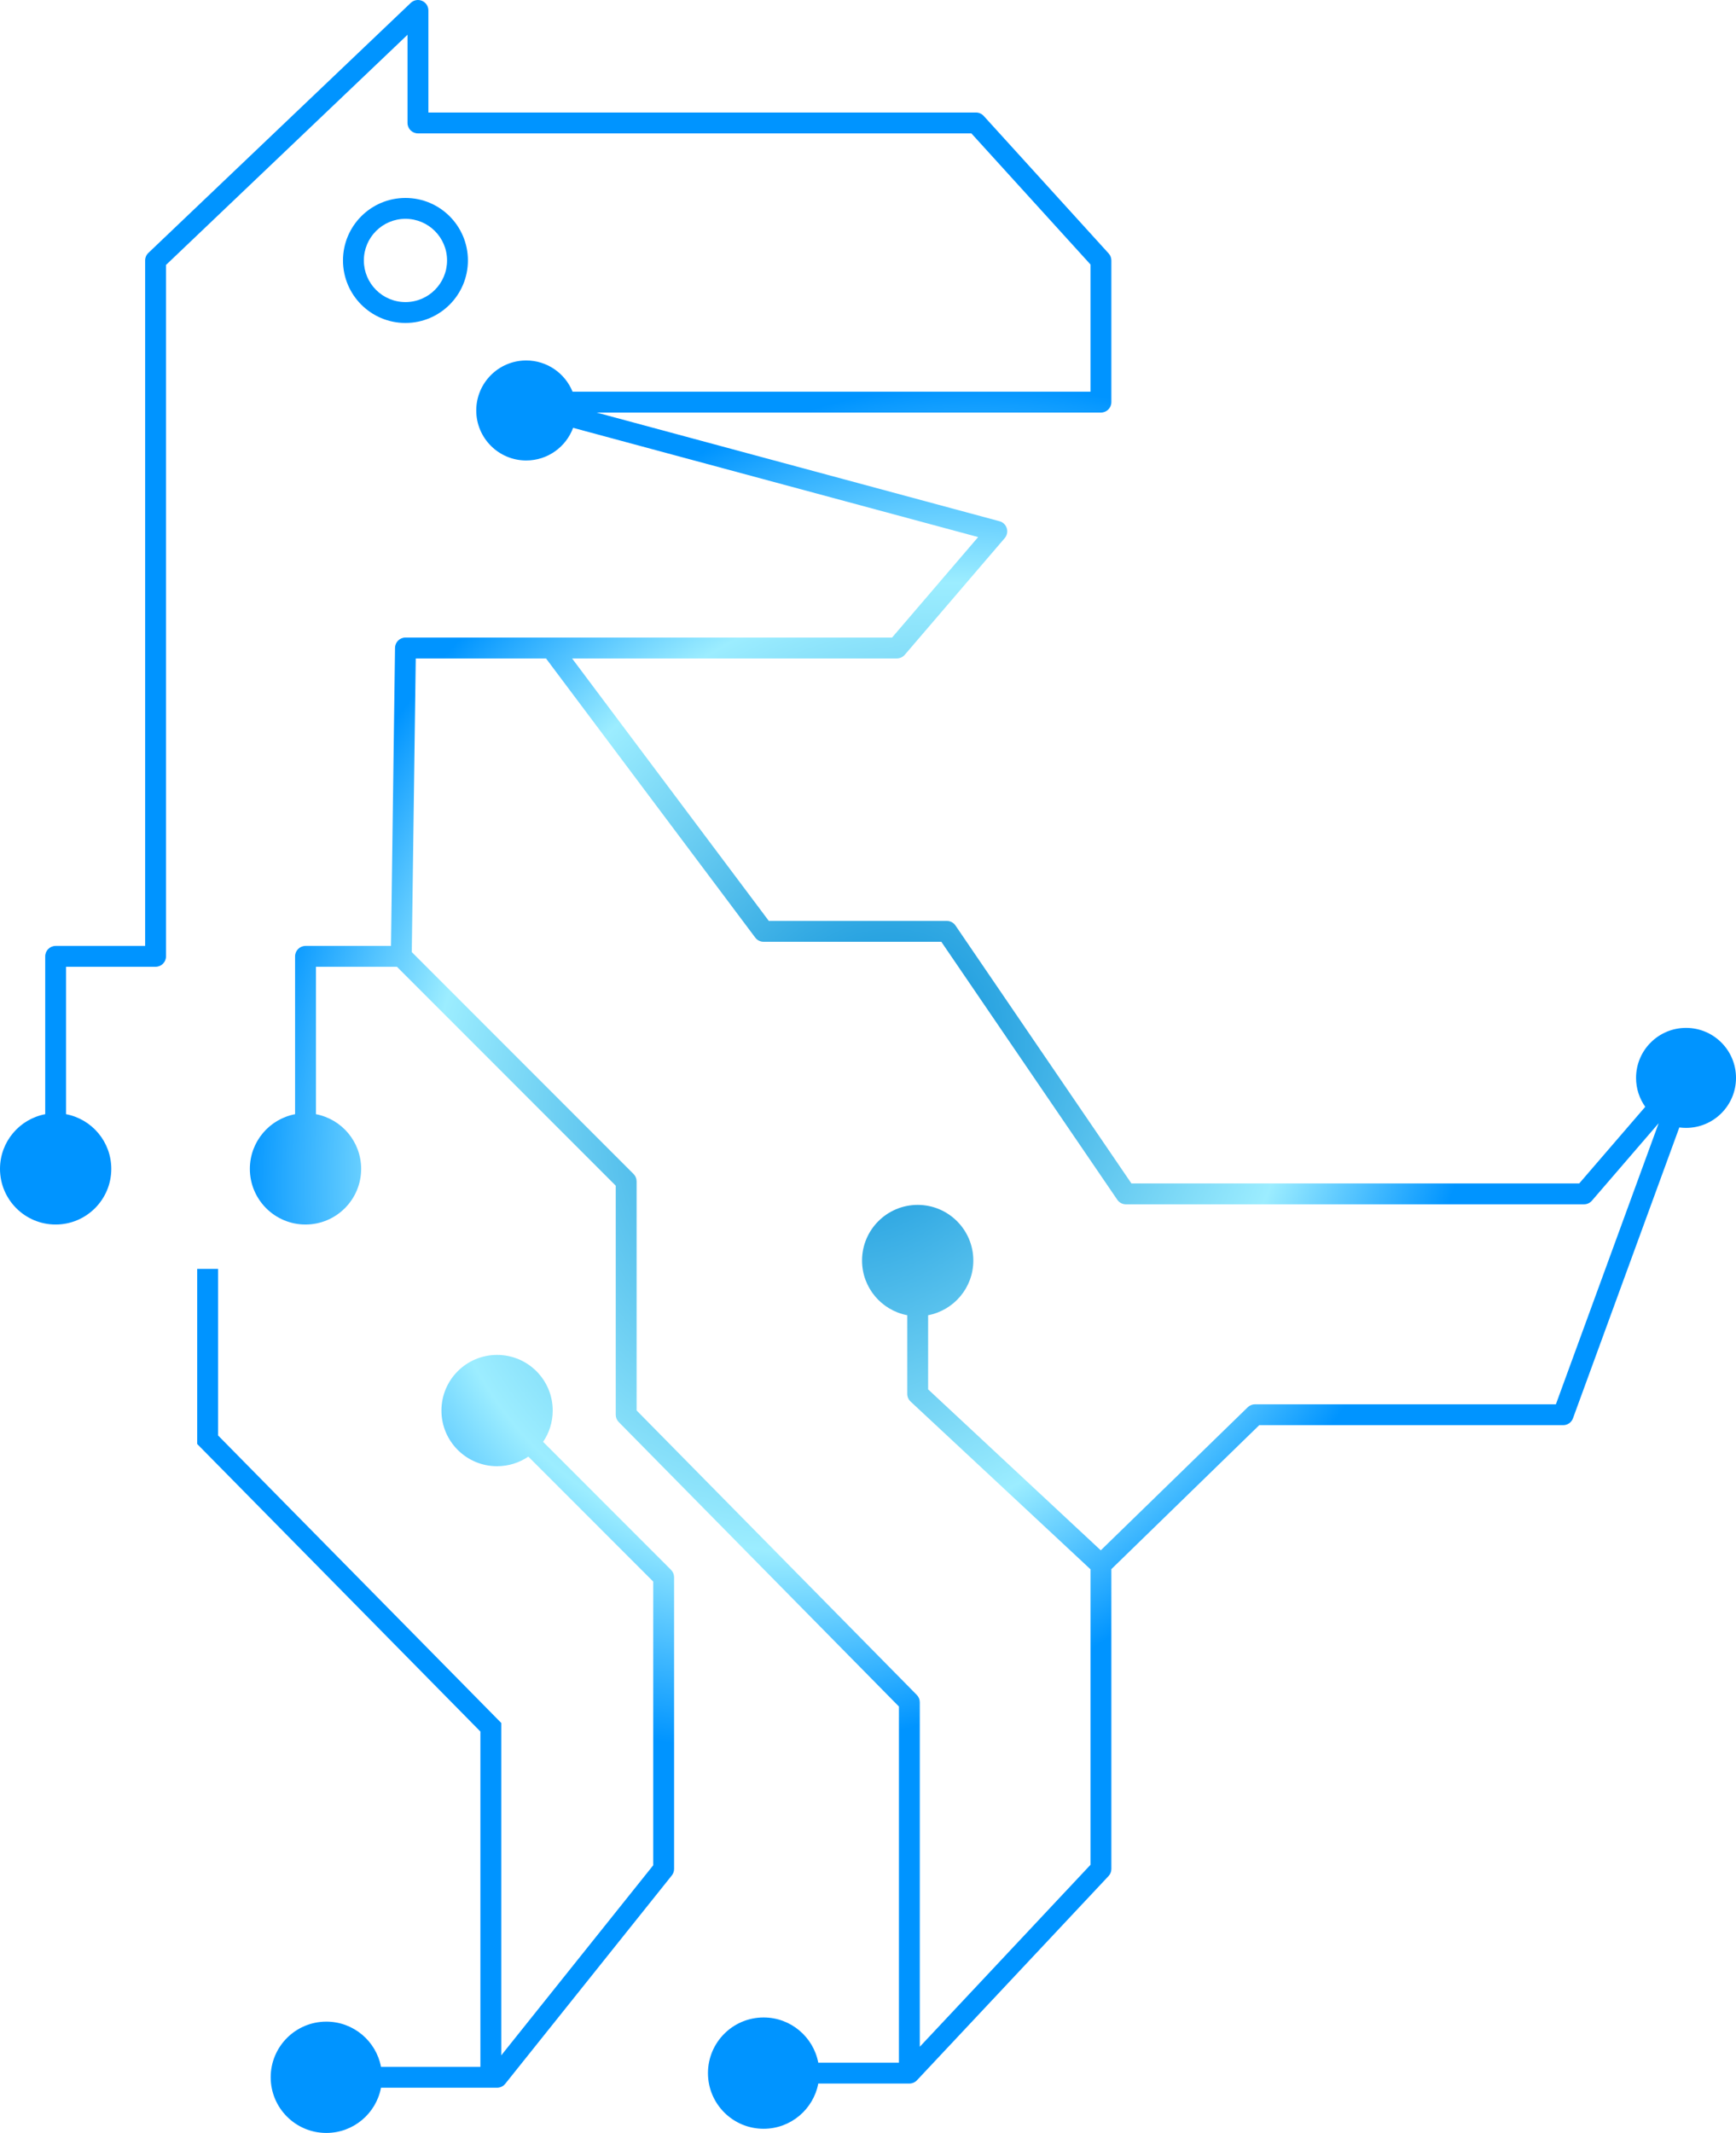<svg width="416" height="511" viewBox="0 0 416 511" fill="none" xmlns="http://www.w3.org/2000/svg">
<g style="mix-blend-mode:screen">
<path fill-rule="evenodd" clip-rule="evenodd" d="M102.654 2.5C102.654 1.5 102.058 0.596 101.139 0.202C100.219 -0.192 99.154 0 98.43 0.69L35.559 60.589C35.064 61.061 34.784 61.715 34.784 62.399V226.619H13.333C11.953 226.619 10.833 227.738 10.833 229.119V266.934C4.665 268.104 0 273.524 0 280.033C0 287.397 5.97 293.367 13.333 293.367C20.697 293.367 26.667 287.397 26.667 280.033C26.667 273.524 22.002 268.104 15.833 266.934V231.619H37.284C38.665 231.619 39.784 230.5 39.784 229.119V63.471L97.654 8.335V29.455C97.654 30.835 98.773 31.955 100.154 31.955H232.772L261.316 63.366V93.842H137.203C135.426 89.454 131.124 86.359 126.1 86.359C119.487 86.359 114.125 91.722 114.125 98.339C114.125 104.955 119.487 110.319 126.1 110.319C131.252 110.319 135.644 107.065 137.334 102.499L234.391 128.672L213.767 152.743H132.088H97.16C95.793 152.743 94.679 153.842 94.66 155.209L93.696 226.619H73.21C71.829 226.619 70.71 227.738 70.71 229.119V266.934C64.541 268.104 59.876 273.524 59.876 280.033C59.876 287.397 65.846 293.367 73.21 293.367C80.573 293.367 86.543 287.397 86.543 280.033C86.543 273.524 81.879 268.104 75.71 266.934V231.619H95.126L147.551 284.064V338.934C147.551 339.591 147.809 340.221 148.27 340.689L215.411 408.843V494.169H196.082C194.912 488 189.492 483.336 182.983 483.336C175.619 483.336 169.65 489.305 169.65 496.669C169.65 504.033 175.619 510.002 182.983 510.002C189.492 510.002 194.912 505.338 196.082 499.169H217.911C218.601 499.169 219.261 498.883 219.734 498.38L265.639 449.462C266.074 448.999 266.316 448.387 266.316 447.751V375.929L301.756 341.434H374.587C375.637 341.434 376.575 340.779 376.935 339.793L402.419 270.11C402.945 270.18 403.481 270.216 404.026 270.216C410.639 270.216 416.001 264.853 416.001 258.237C416.001 251.62 410.639 246.257 404.026 246.257C397.412 246.257 392.05 251.62 392.05 258.237C392.05 260.817 392.866 263.207 394.253 265.163L378.431 283.523H271.124L228.957 221.72C228.492 221.037 227.719 220.629 226.892 220.629H184.233L137.087 157.743H214.917C215.647 157.743 216.34 157.424 216.815 156.87L240.766 128.917C241.324 128.265 241.509 127.373 241.256 126.553C241.003 125.733 240.347 125.1 239.518 124.876L142.977 98.842H263.816C265.197 98.842 266.316 97.723 266.316 96.342V62.399C266.316 61.778 266.084 61.178 265.666 60.718L235.728 27.773C235.254 27.252 234.582 26.955 233.878 26.955H102.654V2.5ZM151.819 281.261L98.676 228.098L99.627 157.743H130.838L180.983 224.629C181.455 225.258 182.196 225.629 182.983 225.629H225.572L267.739 287.432C268.204 288.115 268.977 288.523 269.804 288.523H379.577C380.304 288.523 380.996 288.206 381.471 287.655L397.468 269.092L372.84 336.434H300.74C300.088 336.434 299.463 336.689 298.996 337.143L263.779 371.421L222.407 332.855V315.096C228.576 313.926 233.24 308.506 233.24 301.996C233.24 294.633 227.27 288.663 219.907 288.663C212.543 288.663 206.573 294.633 206.573 301.996C206.573 308.506 211.238 313.926 217.407 315.096V333.943C217.407 334.636 217.695 335.299 218.202 335.771L261.316 375.961V446.762L220.411 490.352V407.819C220.411 407.162 220.153 406.532 219.692 406.064L152.551 337.91V283.028C152.551 282.365 152.288 281.73 151.819 281.261ZM105.782 337.936C105.782 345.3 111.751 351.269 119.115 351.269C121.893 351.269 124.472 350.42 126.607 348.967L156.533 378.904V446.875L120.118 492.41V413.808V412.784L119.399 412.054L52.258 343.9V303.993H47.258V344.924V345.949L47.977 346.679L115.118 414.833V495.167H91.299C90.129 488.999 84.709 484.334 78.2 484.334C70.836 484.334 64.866 490.304 64.866 497.667C64.866 505.031 70.836 511.001 78.2 511.001C84.709 511.001 90.129 506.336 91.299 500.167H119.115C119.875 500.167 120.593 499.822 121.068 499.229L160.985 449.313C161.34 448.869 161.533 448.319 161.533 447.751V377.869C161.533 377.206 161.269 376.57 160.801 376.101L130.143 345.432C131.598 343.296 132.448 340.715 132.448 337.936C132.448 330.572 126.479 324.603 119.115 324.603C111.751 324.603 105.782 330.572 105.782 337.936ZM97.16 72.374C102.664 72.374 107.129 67.91 107.129 62.399C107.129 56.889 102.664 52.424 97.16 52.424C91.656 52.424 87.191 56.889 87.191 62.399C87.191 67.91 91.656 72.374 97.16 72.374ZM97.16 77.374C105.427 77.374 112.129 70.67 112.129 62.399C112.129 54.129 105.427 47.424 97.16 47.424C88.893 47.424 82.191 54.129 82.191 62.399C82.191 70.67 88.893 77.374 97.16 77.374Z" fill="url(#paint0_angular_384_137)"/>
</g>
<defs>
<radialGradient id="paint0_angular_384_137" cx="0" cy="0" r="1" gradientUnits="userSpaceOnUse" gradientTransform="translate(208 255.5) rotate(-58.317) scale(172.757 140.668)">
<stop stop-color="#0089D6"/>
<stop offset="0.708" stop-color="#9CEDFF"/>
<stop offset="1" stop-color="#0094FF"/>
</radialGradient>
</defs>
</svg>
